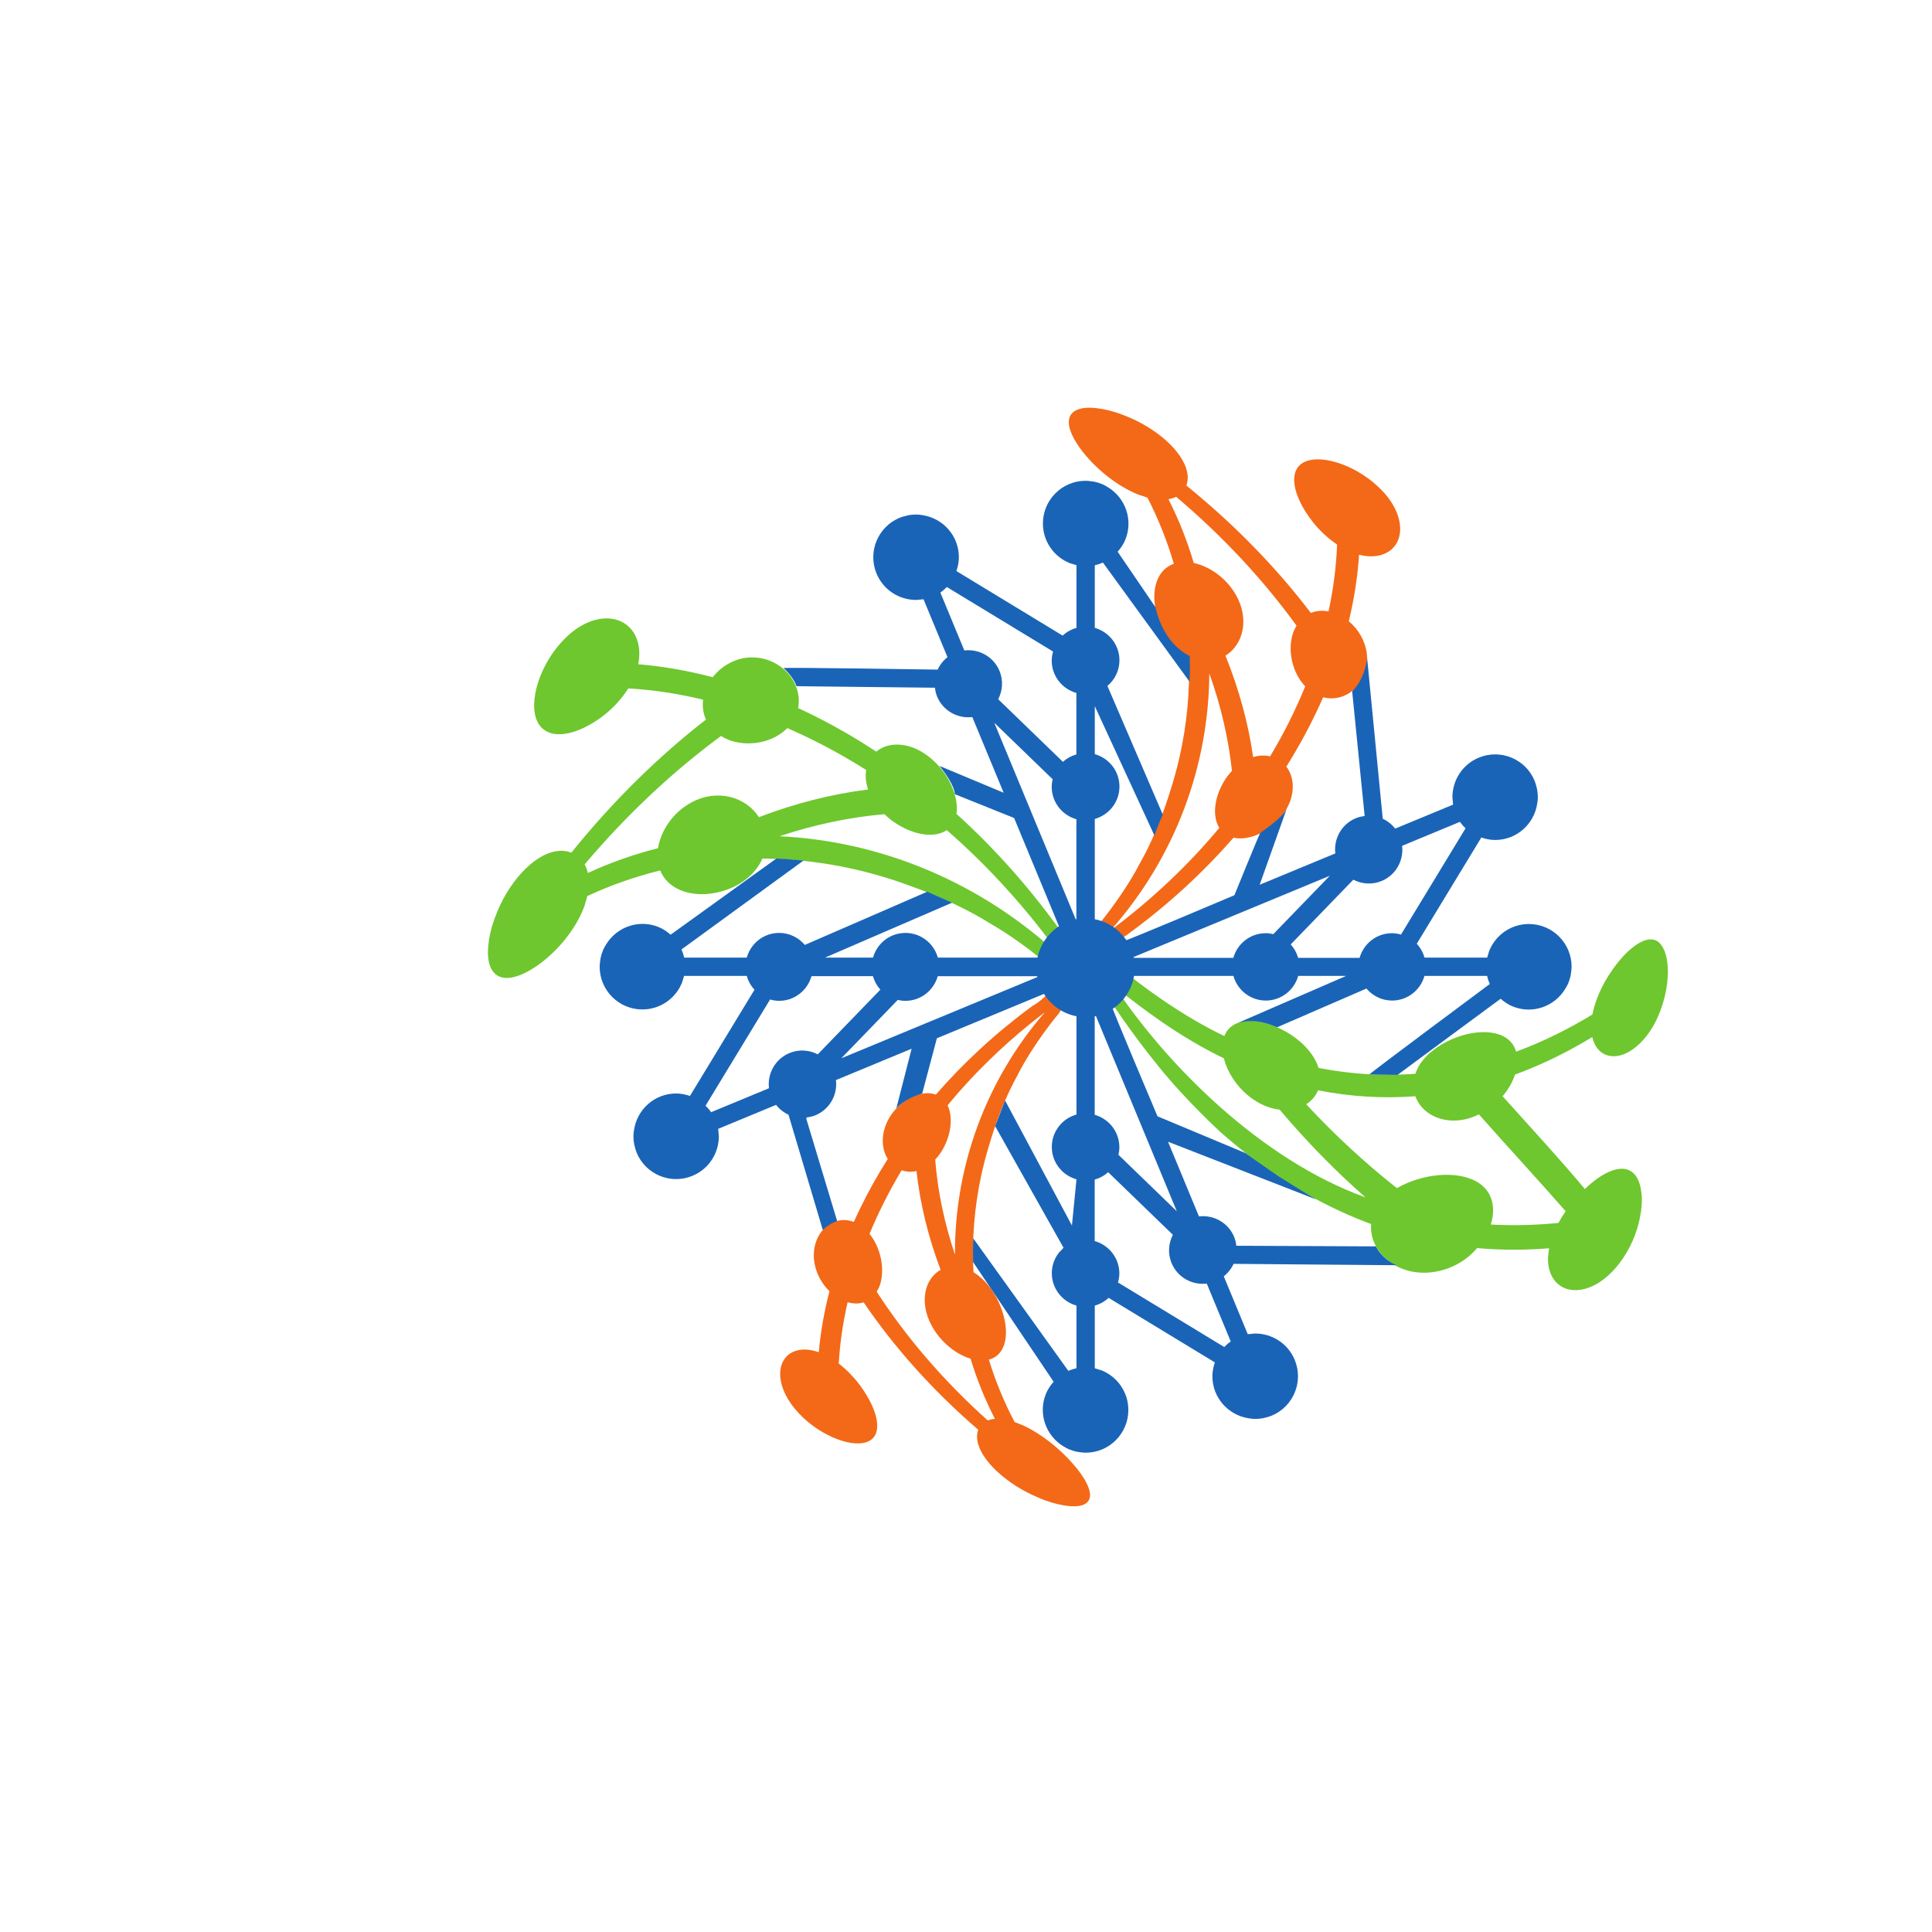 <?xml version="1.0" encoding="UTF-8" standalone="no"?>
<svg xmlns:dc="http://purl.org/dc/elements/1.1/" xmlns:cc="http://creativecommons.org/ns#" xmlns:rdf="http://www.w3.org/1999/02/22-rdf-syntax-ns#" xmlns:svg="http://www.w3.org/2000/svg" xmlns="http://www.w3.org/2000/svg" viewBox="0 0 960.333 576" height="960.333" width="960.333" xml:space="preserve" id="svg2" version="1.2" baseProfile="tiny-ps"><defs id="defs6"><clipPath id="clipPath18" clipPathUnits="userSpaceOnUse"><path id="path16" d="M 0,432 H 720.25 V 0 H 0 Z"/></clipPath><clipPath id="clipPath34" clipPathUnits="userSpaceOnUse"><path id="path32" d="M 0,432 H 720.25 V 0 H 0 Z"/></clipPath><clipPath id="clipPath54" clipPathUnits="userSpaceOnUse"><path id="path52" d="M 0,432 H 720.25 V 0 H 0 Z"/></clipPath></defs><g transform="matrix(1.333,0,0,-1.333,0,576)" id="g10"><g id="g12"><g clip-path="url(#clipPath18)" id="g14"><g transform="translate(450.947,325.166)" id="g20"><path id="path22" style="fill:#f36917;fill-opacity:1;fill-rule:nonzero;stroke:none" d="M 0,0 C 4.359,-12.201 7.171,-24.422 8.437,-36.346 7.602,-37.252 6.795,-38.224 6.071,-39.316 1.825,-45.763 0.954,-53.165 3.72,-57.609 -7.593,-71.201 -21.086,-84.101 -36.761,-95.772 -12.444,-68.32 -0.19,-34.078 0,0 M 10.015,29.084 C 6.42,35.552 0.088,39.922 -5.799,41.17 c -2.402,8.149 -5.548,16.113 -9.44,23.783 1.063,0.174 2.021,0.486 2.882,0.899 17.88,-15.137 32.842,-31.436 44.884,-48.068 -0.635,-1.05 -1.193,-2.196 -1.557,-3.528 -1.782,-6.579 0.248,-14.341 4.788,-19.091 -3.564,-8.749 -7.923,-17.488 -13.077,-26.098 -2.048,0.467 -4.21,0.362 -6.341,-0.284 -1.774,12.461 -5.214,25.194 -10.321,37.842 6.687,4.083 8.942,13.674 3.996,22.459 M -30.91,-97.643 c 15.329,11.119 28.633,23.404 39.913,36.376 5.408,-1.219 12.999,1.779 17.978,8.044 4.991,6.257 5.356,13.789 1.734,18.448 4.207,6.687 7.931,13.463 11.17,20.273 0.886,1.862 1.736,3.726 2.549,5.592 2.401,-0.626 4.978,-0.544 7.491,0.43 7.423,2.85 11.206,12.148 7.475,20.702 -1.245,2.911 -3.161,5.348 -5.392,7.2 2.026,8.405 3.304,16.718 3.835,24.83 3.41,-0.889 6.718,-0.842 9.491,0.356 7.715,3.317 8.056,14.001 -0.674,23.303 -8.697,9.305 -22.291,13.961 -28.935,11.037 -6.683,-2.931 -4.759,-12.766 2.861,-22.482 2.697,-3.377 5.808,-6.238 9.059,-8.406 -0.3,-8.131 -1.362,-16.483 -3.187,-24.945 -2.274,0.428 -4.537,0.272 -6.6,-0.571 -12.567,16.519 -28.039,32.628 -46.416,47.504 0.49,1.365 0.687,2.918 0.34,4.737 -1.444,8.063 -11.869,16.975 -23.392,21.369 -1.131,0.443 -2.261,0.881 -3.374,1.226 -0.003,0.001 -0.007,0.003 -0.01,0.005 -0.095,0.029 -0.169,0.038 -0.261,0.064 -1.43,0.437 -2.836,0.798 -4.193,1.062 -0.21,0.038 -0.387,0.041 -0.598,0.079 -1.13,0.196 -2.249,0.376 -3.293,0.439 -10.344,0.597 -11.657,-5.719 -4.805,-15.149 5.189,-7.093 13.454,-13.906 21.5,-17.141 0.025,-0.01 0.048,-0.027 0.076,-0.034 0.577,-0.234 1.107,-0.352 1.666,-0.54 0.61,-0.205 1.223,-0.448 1.829,-0.607 4.086,-7.958 7.366,-16.236 9.842,-24.712 -0.215,-0.076 -0.436,-0.138 -0.645,-0.225 -7.253,-3.126 -8.494,-13.44 -4.045,-23.206 2.406,-5.171 6.091,-9.087 10.291,-11.149 0.483,-12.728 -0.723,-25.54 -3.616,-38.07 -0.985,-4.273 -2.168,-8.513 -3.546,-12.705 -0.007,0.095 -3.996,-13.929 -11.279,-26.635 -6.758,-12.916 -16.809,-24.511 -16.802,-24.422 -2.403,-3.746 -3.651,-4.508 -4.793,-5.42 3.418,-0.774 6.65,-1.664 9.416,-2.923 0.009,-0.005 2.247,3.375 7.34,6.266"/></g><g transform="translate(356.089,108.448)" id="g24"><path id="path26" style="fill:#f36917;fill-opacity:1;fill-rule:nonzero;stroke:none" d="m 0,0 c -4.004,11.895 -6.458,23.811 -7.361,35.418 0.744,0.802 1.457,1.673 2.109,2.661 3.798,5.864 4.713,13.006 2.512,17.575 C 7.447,67.995 19.542,79.717 33.544,90.371 11.045,64.42 -0.136,32.133 0,0 m -8.779,-26.315 c 3.318,-6.307 9.169,-10.86 14.602,-12.504 2.33,-7.688 5.359,-15.202 9.088,-22.443 -0.992,-0.076 -1.881,-0.279 -2.685,-0.58 -16.858,15.103 -30.663,31.408 -41.412,48.008 0.58,0.929 1.091,1.949 1.428,3.167 1.642,5.999 -0.131,13.487 -4.091,18.388 3.295,7.96 7.285,15.897 11.97,23.715 1.778,-0.622 3.667,-0.708 5.541,-0.278 1.33,-12.122 4.331,-24.533 9.003,-36.864 -5.962,-3.251 -8.002,-12.039 -3.444,-20.609 M 28.846,92.669 C 15.091,82.556 3.106,71.421 -7.108,59.666 -11.664,61.296 -18.3,58.973 -22.871,53.313 -27.452,47.656 -28.074,40.438 -25.049,35.651 -28.9,29.586 -32.327,23.436 -35.33,17.248 c -0.821,-1.691 -1.61,-3.386 -2.367,-5.082 -2.118,0.808 -4.397,0.952 -6.645,0.252 -6.632,-2.051 -10.295,-10.501 -7.147,-18.858 1.051,-2.838 2.725,-5.285 4.701,-7.213 -1.984,-7.681 -3.316,-15.3 -3.994,-22.766 -3.104,1.109 -6.132,1.352 -8.708,0.476 -7.155,-2.416 -7.909,-12.314 -0.18,-21.593 7.697,-9.289 20.314,-14.568 26.675,-12.412 6.402,2.161 4.771,11.245 -2.13,20.809 -2.44,3.329 -5.258,6.225 -8.204,8.498 0.434,7.484 1.537,15.14 3.307,22.876 2.051,-0.599 4.103,-0.653 5.979,-0.047 11.209,-16.504 25.457,-32.645 42.744,-47.518 -0.449,-1.197 -0.631,-2.582 -0.303,-4.247 1.352,-7.384 11.128,-16.125 22.115,-20.794 1.076,-0.47 2.154,-0.933 3.218,-1.315 0.004,-0.002 0.007,-0.004 0.011,-0.006 0.085,-0.031 0.162,-0.045 0.247,-0.074 1.365,-0.482 2.709,-0.898 4.006,-1.217 0.204,-0.052 0.374,-0.067 0.572,-0.112 1.086,-0.253 2.161,-0.487 3.162,-0.611 9.933,-1.201 11.16,4.184 4.463,13.002 -5.062,6.641 -13.004,13.375 -20.586,16.924 -0.022,0.009 -0.049,0.027 -0.075,0.036 -0.541,0.256 -1.039,0.405 -1.566,0.619 -0.576,0.234 -1.149,0.499 -1.72,0.691 -3.955,7.496 -7.155,15.292 -9.599,23.278 0.196,0.051 0.4,0.088 0.586,0.152 6.62,2.248 7.435,11.607 3.17,21.103 -2.303,5.028 -5.694,9.026 -9.493,11.329 -0.629,12 0.326,24.084 2.864,35.911 0.865,4.031 1.914,8.033 3.147,11.991 0.006,-0.09 3.573,13.181 10.243,25.226 6.174,12.24 15.451,23.255 15.444,23.171 2.292,3.617 3.41,4.311 4.434,5.157 -2.758,1.022 -5.344,2.144 -7.485,3.607 -0.01,0.007 -2.214,-3.266 -6.71,-5.822"/></g></g></g><g id="g28"><g clip-path="url(#clipPath34)" id="g30"><g transform="translate(420.051,186.142)" id="g36"><path id="path38" style="fill:#fddd04;fill-opacity:1;fill-rule:nonzero;stroke:none" d="M 0,0 C 0.528,-0.946 1.075,-1.879 1.631,-2.803 L 0.166,0.733 C 0.131,0.483 0.071,0.24 0,0"/></g><g transform="translate(290.67,264.443)" id="g40"><path id="path42" style="fill:#6ec72e;fill-opacity:1;fill-rule:nonzero;stroke:none" d="M 0,0 C 13.13,4.373 26.283,7.114 39.127,8.223 40.164,7.234 41.27,6.282 42.494,5.419 49.757,0.344 57.777,-0.856 62.379,2.278 77.699,-11.068 92.23,-26.93 105.339,-45.309 75.181,-16.89 37.501,-1.787 0,0 M -32.845,12.6 C -39.798,8.862 -44.28,2.02 -45.296,-4.468 c -8.966,-2.258 -17.726,-5.337 -26.162,-9.239 -0.265,1.178 -0.675,2.249 -1.192,3.218 16.028,18.949 33.253,34.908 50.853,47.877 1.207,-0.747 2.509,-1.411 4.007,-1.87 7.392,-2.224 15.8,-0.205 20.709,4.81 9.845,-4.287 19.689,-9.492 29.392,-15.615 -0.375,-2.337 -0.115,-4.815 0.726,-7.277 C 19.612,15.752 5.912,12.309 -7.696,7.107 -12.648,14.846 -23.392,17.75 -32.845,12.6 M 106.989,-38.373 C 94.474,-20.461 80.614,-4.886 65.976,8.354 c 0.972,6.267 -2.719,15.101 -9.798,20.911 -7.076,5.826 -15.264,6.335 -20.091,2.282 -7.542,4.964 -15.179,9.37 -22.848,13.217 -2.097,1.051 -4.196,2.061 -6.296,3.029 0.525,2.71 0.259,5.638 -0.976,8.511 -3.621,8.49 -14.08,12.907 -23.272,8.888 -3.133,-1.342 -5.693,-3.439 -7.595,-5.894 -9.426,2.474 -18.73,4.086 -27.785,4.835 0.769,3.763 0.506,7.438 -1.001,10.532 -4.18,8.62 -16.043,9.045 -25.883,-0.488 -9.846,-9.5 -14.308,-24.274 -10.656,-31.557 3.663,-7.322 14.619,-5.472 25.008,2.69 3.603,2.89 6.601,6.263 8.811,9.815 9.077,-0.518 18.427,-1.917 27.919,-4.196 -0.324,-2.535 -0.001,-5.072 1.069,-7.411 -17.467,-13.572 -34.473,-30.119 -50.204,-49.642 -1.577,0.595 -3.344,0.88 -5.381,0.574 -9.04,-1.256 -18.596,-12.315 -23.035,-24.625 -0.446,-1.206 -0.891,-2.421 -1.228,-3.607 l -0.005,-0.012 c -0.028,-0.1 -0.036,-0.183 -0.062,-0.278 -0.424,-1.533 -0.766,-3.039 -0.999,-4.497 -0.037,-0.231 -0.029,-0.421 -0.062,-0.647 -0.168,-1.214 -0.317,-2.421 -0.335,-3.547 -0.17,-11.147 7.225,-12.9 17.658,-5.988 7.845,5.245 15.103,13.905 18.279,22.584 0.012,0.029 0.029,0.058 0.036,0.084 0.23,0.623 0.332,1.197 0.511,1.802 0.196,0.662 0.432,1.323 0.577,1.98 8.765,4.071 17.88,7.254 27.212,9.547 0.1,-0.243 0.184,-0.492 0.296,-0.73 3.972,-8.235 15.603,-10.273 26.133,-5.832 5.573,2.408 9.648,6.355 11.642,10.995 14.008,-0.103 28.103,-2.069 41.881,-5.897 4.698,-1.304 9.36,-2.826 13.969,-4.564 -0.106,-0.008 15.292,-5.105 29.223,-13.828 14.165,-8.145 26.863,-19.916 26.764,-19.91 4.056,-2.805 4.917,-4.267 5.929,-5.604 0.63,4.055 1.395,7.895 2.573,11.203 0.005,0.007 -3.647,2.576 -6.965,8.548"/></g><g transform="translate(415.704,208.347)" id="g44"><path id="path46" style="fill:#6ec72e;fill-opacity:1;fill-rule:nonzero;stroke:none" d="m 0,0 c 10.151,-8.087 23.822,-18.585 40.672,-26.72 1.851,-7.397 8.195,-15.291 16.636,-18.203 1.42,-0.491 2.806,-0.776 4.168,-0.947 10.21,-12.103 21.047,-23.1 32.009,-32.71 C 53.924,-64.291 19.042,-28.608 0,0 m 105.195,-75.126 c -11.392,8.976 -22.864,19.457 -33.821,31.272 2.004,1.278 3.527,3.063 4.408,5.218 11.844,-2.37 24.191,-3.148 36.3,-2.228 2.208,-6.345 9.759,-10.531 18.59,-8.592 1.788,0.384 3.477,1.045 5.101,1.832 11.694,-13.231 22.633,-24.988 32.341,-36.12 -0.975,-1.415 -1.888,-2.87 -2.685,-4.35 -7.756,-0.767 -16.234,-1.105 -25.217,-0.607 2.057,6.646 0.42,12.72 -5.231,15.972 -7.664,4.342 -20.497,2.961 -29.786,-2.397 M -3.702,13.027 C -4.095,8.678 -4.765,4.674 -5.508,0.72 c 0.683,-0.683 1.299,-1.107 3.557,-5.552 -0.05,0.149 7.634,-11.893 18.437,-25.122 10.429,-12.938 24.16,-25.512 24.098,-25.301 4.14,-3.613 8.458,-7.089 12.923,-10.371 13.088,-9.644 27.494,-17.525 42.076,-22.9 -0.412,-4.834 1.707,-9.958 6.453,-13.698 8.969,-7.234 23.646,-5.436 32.367,3.944 0.249,0.261 0.471,0.531 0.706,0.798 9.517,-0.852 18.551,-0.733 26.829,-0.073 -0.124,-0.645 -0.14,-1.236 -0.208,-1.861 -0.061,-0.562 -0.194,-1.139 -0.2,-1.689 -0.007,-0.03 0,-0.051 0.004,-0.074 -0.184,-7.735 4.704,-12.882 11.973,-11.872 9.763,1.378 18.84,12.744 21.867,24.936 0.318,1.243 0.522,2.426 0.709,3.596 0.034,0.216 0.099,0.441 0.129,0.656 0.192,1.373 0.289,2.675 0.314,3.921 10e-4,0.075 0.019,0.164 0.019,0.241 0,0.005 -10e-4,0.007 -10e-4,0.011 0.01,0.954 -0.078,1.829 -0.166,2.692 -0.873,8.869 -6.435,11.876 -15.248,6.25 -1.992,-1.26 -3.952,-2.903 -5.862,-4.707 -9.065,10.875 -19.414,22.098 -30.67,34.607 2.23,2.61 3.767,5.395 4.645,8.077 10.611,3.864 20.312,8.819 28.804,13.988 0.666,-2.922 2.161,-5.179 4.402,-6.33 6.596,-3.277 15.682,3.481 20.264,14.335 4.592,10.807 4.696,22.935 0.312,27.163 -4.378,4.179 -13.335,-2.525 -20.14,-14.287 -2.401,-4.246 -4.035,-8.54 -4.78,-12.46 -8.398,-5.115 -17.979,-10.022 -28.458,-13.872 -0.714,2.412 -2.224,4.387 -4.642,5.678 -7.024,3.661 -19.421,0.812 -27.478,-6.104 -2.728,-2.403 -4.543,-5.074 -5.47,-7.819 -2.583,-0.193 -5.177,-0.311 -7.774,-0.355 -9.502,-0.162 -19.053,0.714 -28.3,2.544 -2.163,6.925 -9.553,13.227 -17.999,16.125 -8.465,2.87 -15.036,1.238 -17.145,-4.25 -16.249,7.826 -29.568,17.856 -39.605,25.83 -3.011,1.247 -4.927,5.608 -4.936,5.612"/></g></g></g><g id="g48"><g clip-path="url(#clipPath54)" id="g50"><g transform="translate(522.421,227.774)" id="g56"><path id="path58" style="fill:#1a64b7;fill-opacity:1;fill-rule:nonzero;stroke:none" d="m 0,0 c -1.074,0.298 -2.187,0.51 -3.356,0.51 -5.775,0 -10.59,-3.904 -12.085,-9.2 h -22.913 c -0.536,1.895 -1.483,3.6 -2.766,5.021 l 23.336,24.125 c 3.18,-1.627 6.998,-1.952 10.555,-0.478 5.334,2.208 8.289,7.655 7.645,13.12 l 21.571,8.934 c 0.61,-0.876 1.311,-1.681 2.078,-2.418 z m -47.607,0.164 c -0.914,0.21 -1.857,0.346 -2.831,0.346 -5.776,0 -10.59,-3.904 -12.086,-9.2 h -37.943 l 73.911,30.615 z m -35.989,-103.345 -21.767,21.059 c 0.21,0.914 0.344,1.853 0.344,2.83 0,5.771 -3.901,10.586 -9.195,12.082 v 37.945 z m 11.169,-26.968 8.935,-21.569 c -0.879,-0.609 -1.683,-1.31 -2.421,-2.082 l -39.613,24.067 c 0.297,1.076 0.507,2.187 0.507,3.357 0,5.773 -3.901,10.586 -9.195,12.086 v 22.912 c 1.895,0.537 3.6,1.482 5.019,2.77 l 24.123,-23.34 c -1.627,-3.18 -1.952,-6.998 -0.48,-10.555 2.21,-5.334 7.659,-8.291 13.125,-7.646 m -79.228,209.118 21.759,-21.05 c -0.21,-0.912 -0.347,-1.854 -0.347,-2.829 0,-5.776 3.904,-10.592 9.201,-12.088 V 5.062 Z m -11.174,26.975 -8.934,21.573 c 0.876,0.609 1.682,1.31 2.418,2.08 l 39.614,-24.065 c -0.299,-1.077 -0.512,-2.189 -0.512,-3.362 0,-5.774 3.904,-10.589 9.201,-12.085 v -22.91 c -1.895,-0.535 -3.602,-1.483 -5.022,-2.769 l -24.124,23.339 c 1.626,3.177 1.952,6.997 0.479,10.553 -2.209,5.335 -7.655,8.288 -13.12,7.646 m -45.877,-152.076 21.059,21.762 c 0.912,-0.209 1.85,-0.344 2.825,-0.344 5.775,0 10.588,3.902 12.086,9.197 h 37.943 z m -8.772,1.473 c -3.177,1.627 -6.996,1.953 -10.553,0.478 -5.334,-2.209 -8.29,-7.658 -7.646,-13.123 l -21.571,-8.935 c -0.608,0.879 -1.308,1.681 -2.078,2.422 l 24.071,39.611 c 1.073,-0.299 2.182,-0.508 3.351,-0.508 5.775,0 10.59,3.902 12.086,9.197 h 22.912 c 0.536,-1.894 1.483,-3.601 2.769,-5.021 z m 40.808,60.635 v 0 l -45.633,-19.838 c -2.313,2.717 -5.717,4.479 -9.567,4.479 -5.774,0 -10.588,-3.904 -12.085,-9.2 h -23.346 c -0.227,1.046 -0.569,2.057 -0.996,3.034 l 45.502,33.15 c 0,0 -7.125,0.666 -10.125,0.75 l -39.435,-28.406 c -1.288,1.138 -2.73,2.134 -4.405,2.829 -7.378,3.055 -15.684,0.119 -19.683,-6.518 -0.413,-0.676 -0.821,-1.36 -1.129,-2.098 0,0 -10e-4,-0.004 -0.004,-0.006 -0.018,-0.043 -0.021,-0.088 -0.038,-0.131 -0.385,-0.938 -0.685,-1.921 -0.885,-2.938 -0.031,-0.162 -0.021,-0.322 -0.047,-0.484 -0.142,-0.849 -0.264,-1.706 -0.264,-2.594 0,-8.799 7.134,-15.932 15.932,-15.932 6.636,0 12.316,4.063 14.709,9.832 0.009,0.018 0.022,0.035 0.03,0.053 0.175,0.422 0.251,0.857 0.387,1.287 0.142,0.447 0.315,0.879 0.416,1.344 h 23.381 c 0.554,-1.953 1.537,-3.713 2.883,-5.158 l -24.073,-39.619 c -1.626,0.558 -3.338,0.927 -5.152,0.927 -8.008,0 -14.571,-5.929 -15.698,-13.625 -0.116,-0.76 -0.229,-1.521 -0.233,-2.299 0,-0.002 -10e-4,-0.003 -10e-4,-0.003 0,-0.061 0.018,-0.112 0.018,-0.168 0.005,-1.006 0.101,-2.018 0.304,-3.026 0.032,-0.154 0.099,-0.295 0.136,-0.449 0.195,-0.844 0.413,-1.688 0.756,-2.512 3.367,-8.131 12.686,-11.99 20.814,-8.623 6.132,2.541 9.825,8.469 9.828,14.717 0,0.02 0.007,0.037 0.007,0.057 0,0.429 -0.093,0.832 -0.127,1.254 -0.04,0.496 -0.047,0.992 -0.137,1.486 l 21.6,8.945 c 1.259,-1.594 2.842,-2.844 4.637,-3.662 l 12.785,-42.98 c 3.148,2.873 5.375,3.25 5.375,3.25 l -11.497,38.123 0.089,0.584 c 1.107,0.134 2.214,0.365 3.297,0.812 5.335,2.211 8.288,7.66 7.645,13.123 l 28.215,11.688 -5.718,-22.307 c 2.406,2.914 7.318,5.015 9.654,5.557 l 5.483,20.65 40.916,16.949 c 0.032,10e-4 11.142,-7.439 11.142,-7.439 v -37.944 c -5.298,-1.494 -9.202,-6.31 -9.202,-12.084 0,-5.775 3.904,-10.591 9.202,-12.085 l -1.699,-17.22 -24.928,46.626 -3.703,-9.575 25.505,-45.361 c -0.052,-0.051 -0.104,-0.099 -0.157,-0.148 -0.453,-0.528 -0.97,-1.104 -1.453,-1.529 -1.718,-2.141 -2.767,-4.833 -2.767,-7.792 0,-5.773 3.904,-10.589 9.202,-12.085 v -23.346 c -1.047,-0.227 -2.059,-0.567 -3.035,-0.996 l -35.473,49.439 c -0.047,-1.469 -0.093,-2.357 -0.093,-3.828 -0.001,-0.922 0,-3.729 0.031,-5.016 l 30.042,-44.65 c -1.139,-1.289 -2.135,-2.732 -2.83,-4.408 -3.054,-7.375 -0.119,-15.684 6.517,-19.684 0.677,-0.414 1.36,-0.818 2.098,-1.129 l 0.005,-0.002 c 0.044,-0.019 0.089,-0.021 0.133,-0.039 0.938,-0.384 1.919,-0.683 2.939,-0.884 0.161,-0.032 0.321,-0.022 0.483,-0.049 0.848,-0.141 1.705,-0.262 2.593,-0.262 8.798,0 15.931,7.133 15.931,15.932 0,6.636 -4.062,12.314 -9.832,14.709 -0.018,0.009 -0.035,0.021 -0.053,0.029 -0.424,0.176 -0.858,0.252 -1.289,0.389 -0.446,0.14 -0.875,0.314 -1.34,0.416 v 23.382 c 1.952,0.551 3.712,1.536 5.159,2.881 l 39.617,-24.068 c -0.558,-1.627 -0.927,-3.342 -0.927,-5.156 0,-8.012 5.934,-14.578 13.634,-15.701 0.758,-0.114 1.513,-0.227 2.29,-0.231 h 0.007 c 0.054,0 0.104,0.016 0.159,0.016 1.008,0.006 2.021,0.101 3.032,0.306 0.149,0.03 0.285,0.094 0.434,0.129 0.849,0.198 1.695,0.416 2.527,0.76 8.128,3.369 11.988,12.688 8.622,20.816 -2.54,6.133 -8.469,9.825 -14.716,9.829 -0.021,0 -0.039,0.005 -0.058,0.005 -0.432,0 -0.836,-0.091 -1.258,-0.127 -0.494,-0.041 -0.987,-0.046 -1.479,-0.134 l -8.947,21.599 c 1.59,1.258 2.842,2.84 3.66,4.635 l 60.848,-0.509 c -5.595,2.196 -7.761,7.029 -7.761,7.029 l -52.063,0.23 c -0.135,1.107 -0.366,2.217 -0.814,3.299 -2.21,5.334 -7.655,8.289 -13.118,7.646 l -11.34,27.373 -0.197,0.475 55.319,-21.557 c -3.25,1.875 -11.995,7.286 -14.183,8.721 -5.175,3.496 -12.238,8.592 -12.238,8.592 l -32.812,13.723 0.458,-1.135 -0.597,1.441 c 0,0 -17.214,40.649 -16.946,40.916 0.267,0.268 7.435,11.139 7.435,11.139 h 37.943 c 1.496,-5.295 6.311,-9.197 12.086,-9.197 5.773,0 10.588,3.902 12.084,9.197 h 17.881 l -40.273,-17.488 c 6.583,1.687 11.645,-0.563 14.523,-1.674 l 33.302,14.441 c 2.311,-2.715 5.715,-4.476 9.565,-4.476 5.771,0 10.586,3.902 12.084,9.197 h 23.347 c 0.227,-1.045 0.569,-2.057 0.995,-3.033 0,0 -44.882,-33.361 -44.837,-33.685 3.208,-0.208 7.708,-0.125 10.437,-0.208 -0.019,0.055 38.46,28.399 38.46,28.399 1.287,-1.139 2.731,-2.135 4.404,-2.827 7.405,-3.068 15.745,-0.095 19.725,6.596 0.393,0.654 0.789,1.307 1.088,2.018 0,0 0,0.004 0.004,0.007 0.021,0.057 0.029,0.116 0.051,0.176 0.375,0.924 0.673,1.891 0.871,2.891 0.033,0.178 0.023,0.355 0.052,0.533 0.133,0.834 0.258,1.674 0.258,2.549 0,8.798 -7.135,15.931 -15.931,15.931 -6.637,0 -12.317,-4.064 -14.711,-9.834 -0.008,-0.019 -0.02,-0.033 -0.028,-0.052 -0.17,-0.409 -0.242,-0.829 -0.377,-1.243 -0.144,-0.463 -0.322,-0.91 -0.427,-1.39 H 8.762 c -0.551,1.952 -1.533,3.712 -2.879,5.156 l 24.07,39.622 c 1.625,-0.557 3.338,-0.925 5.152,-0.925 7.983,0 14.532,5.889 15.69,13.548 0.123,0.785 0.238,1.573 0.24,2.375 V 51.2 c 0,0.057 -0.015,0.109 -0.015,0.165 -0.008,1.007 -0.102,2.017 -0.307,3.026 -0.031,0.155 -0.098,0.295 -0.135,0.448 -0.195,0.843 -0.414,1.687 -0.754,2.513 -3.367,8.128 -12.687,11.988 -20.816,8.621 -6.131,-2.539 -9.824,-8.465 -9.828,-14.712 0,-0.02 -0.006,-0.04 -0.006,-0.061 0,-0.444 0.096,-0.864 0.131,-1.3 0.041,-0.482 0.047,-0.96 0.134,-1.441 L -2.162,39.512 c -1.258,1.595 -2.842,2.846 -4.641,3.666 l -5.817,59.861 c 0,0 -0.758,-7.773 -5.592,-12.273 l 4.659,-46.564 c -1.107,-0.137 -2.213,-0.368 -3.293,-0.815 -5.338,-2.21 -8.292,-7.659 -7.646,-13.125 l -28.21,-11.684 10.198,28.648 c -1.234,-3.465 -9.752,-9.095 -9.964,-9.307 -0.362,-0.362 -9.653,-23.242 -9.653,-23.242 0,0 -40.649,-17.235 -40.929,-16.954 -0.28,0.281 -11.13,7.445 -11.13,7.445 v 37.944 c 5.294,1.498 9.196,6.311 9.196,12.085 0,5.772 -3.902,10.585 -9.196,12.083 v 17.892 l 22.204,-48.16 c 0.048,-0.071 2.458,6.463 3.168,7.678 -0.02,0.117 -20.657,48.02 -20.657,48.02 2.721,2.315 4.481,5.719 4.481,9.567 0,5.774 -3.902,10.587 -9.196,12.085 v 23.349 c 1.046,0.228 2.058,0.568 3.034,0.997 L -78.92,94.393 c 0.255,0.311 0.285,9.797 0.083,9.541 0,0 -9.5,3.792 -12.692,18.097 l -14.126,20.733 c 1.137,1.287 2.134,2.73 2.827,4.406 3.068,7.405 0.096,15.743 -6.593,19.726 -0.654,0.394 -1.311,0.786 -2.02,1.085 l -0.008,0.002 c -0.057,0.026 -0.116,0.03 -0.175,0.055 -0.925,0.374 -1.89,0.673 -2.892,0.869 -0.177,0.035 -0.355,0.026 -0.533,0.053 -0.834,0.136 -1.675,0.257 -2.548,0.257 -8.798,0 -15.928,-7.132 -15.928,-15.93 0,-6.637 4.061,-12.316 9.831,-14.711 0.019,-0.007 0.033,-0.021 0.053,-0.028 0.409,-0.169 0.829,-0.241 1.243,-0.374 0.462,-0.147 0.911,-0.327 1.391,-0.432 v -23.378 c -1.953,-0.551 -3.714,-1.536 -5.16,-2.882 l -39.621,24.072 c 0.56,1.624 0.927,3.338 0.927,5.152 0,7.982 -5.888,14.532 -13.547,15.69 -0.786,0.122 -1.573,0.237 -2.376,0.239 0,0 -0.005,0.002 -0.008,0.002 -0.055,0 -0.109,-0.017 -0.163,-0.017 -1.005,-0.007 -2.018,-0.102 -3.026,-0.304 -0.156,-0.033 -0.295,-0.101 -0.449,-0.135 -0.843,-0.198 -1.687,-0.415 -2.513,-0.758 -8.128,-3.366 -11.988,-12.685 -8.622,-20.813 2.54,-6.132 8.466,-9.824 14.713,-9.828 0.022,0 0.04,-0.007 0.06,-0.007 0.445,0 0.865,0.096 1.302,0.132 0.479,0.039 0.961,0.046 1.439,0.131 l 8.948,-21.598 c -1.595,-1.259 -2.846,-2.842 -3.667,-4.64 0,0 -58.499,0.931 -57.45,0.554 0.956,-0.847 3.841,-3.753 4.797,-6.725 -0.206,-0.028 51.63,-0.58 51.63,-0.58 0.137,-1.107 0.367,-2.216 0.814,-3.296 2.21,-5.335 7.661,-8.291 13.125,-7.645 l 11.688,-28.216 c 0,0 -13.141,5.49 -23.928,9.995 5.951,-7.334 5.732,-10.542 5.732,-10.542 l 22.097,-8.873 16.952,-40.923 -7.446,-11.132 h -37.943 c -1.495,5.296 -6.311,9.2 -12.086,9.2 -5.775,0 -10.588,-3.904 -12.086,-9.2 h -17.878 l 47.373,20.475"/></g><g transform="translate(423.125,215.406)" id="g60"><path id="path62" style="fill:#1a64b7;fill-opacity:1;fill-rule:nonzero;stroke:none" d="m 0,0 c 0,-10.165 -8.199,-18.406 -18.313,-18.406 -10.114,0 -18.312,8.241 -18.312,18.406 0,10.166 8.198,18.406 18.312,18.406 C -8.199,18.406 0,10.166 0,0"/></g></g></g></g><title>Title</title></svg>
